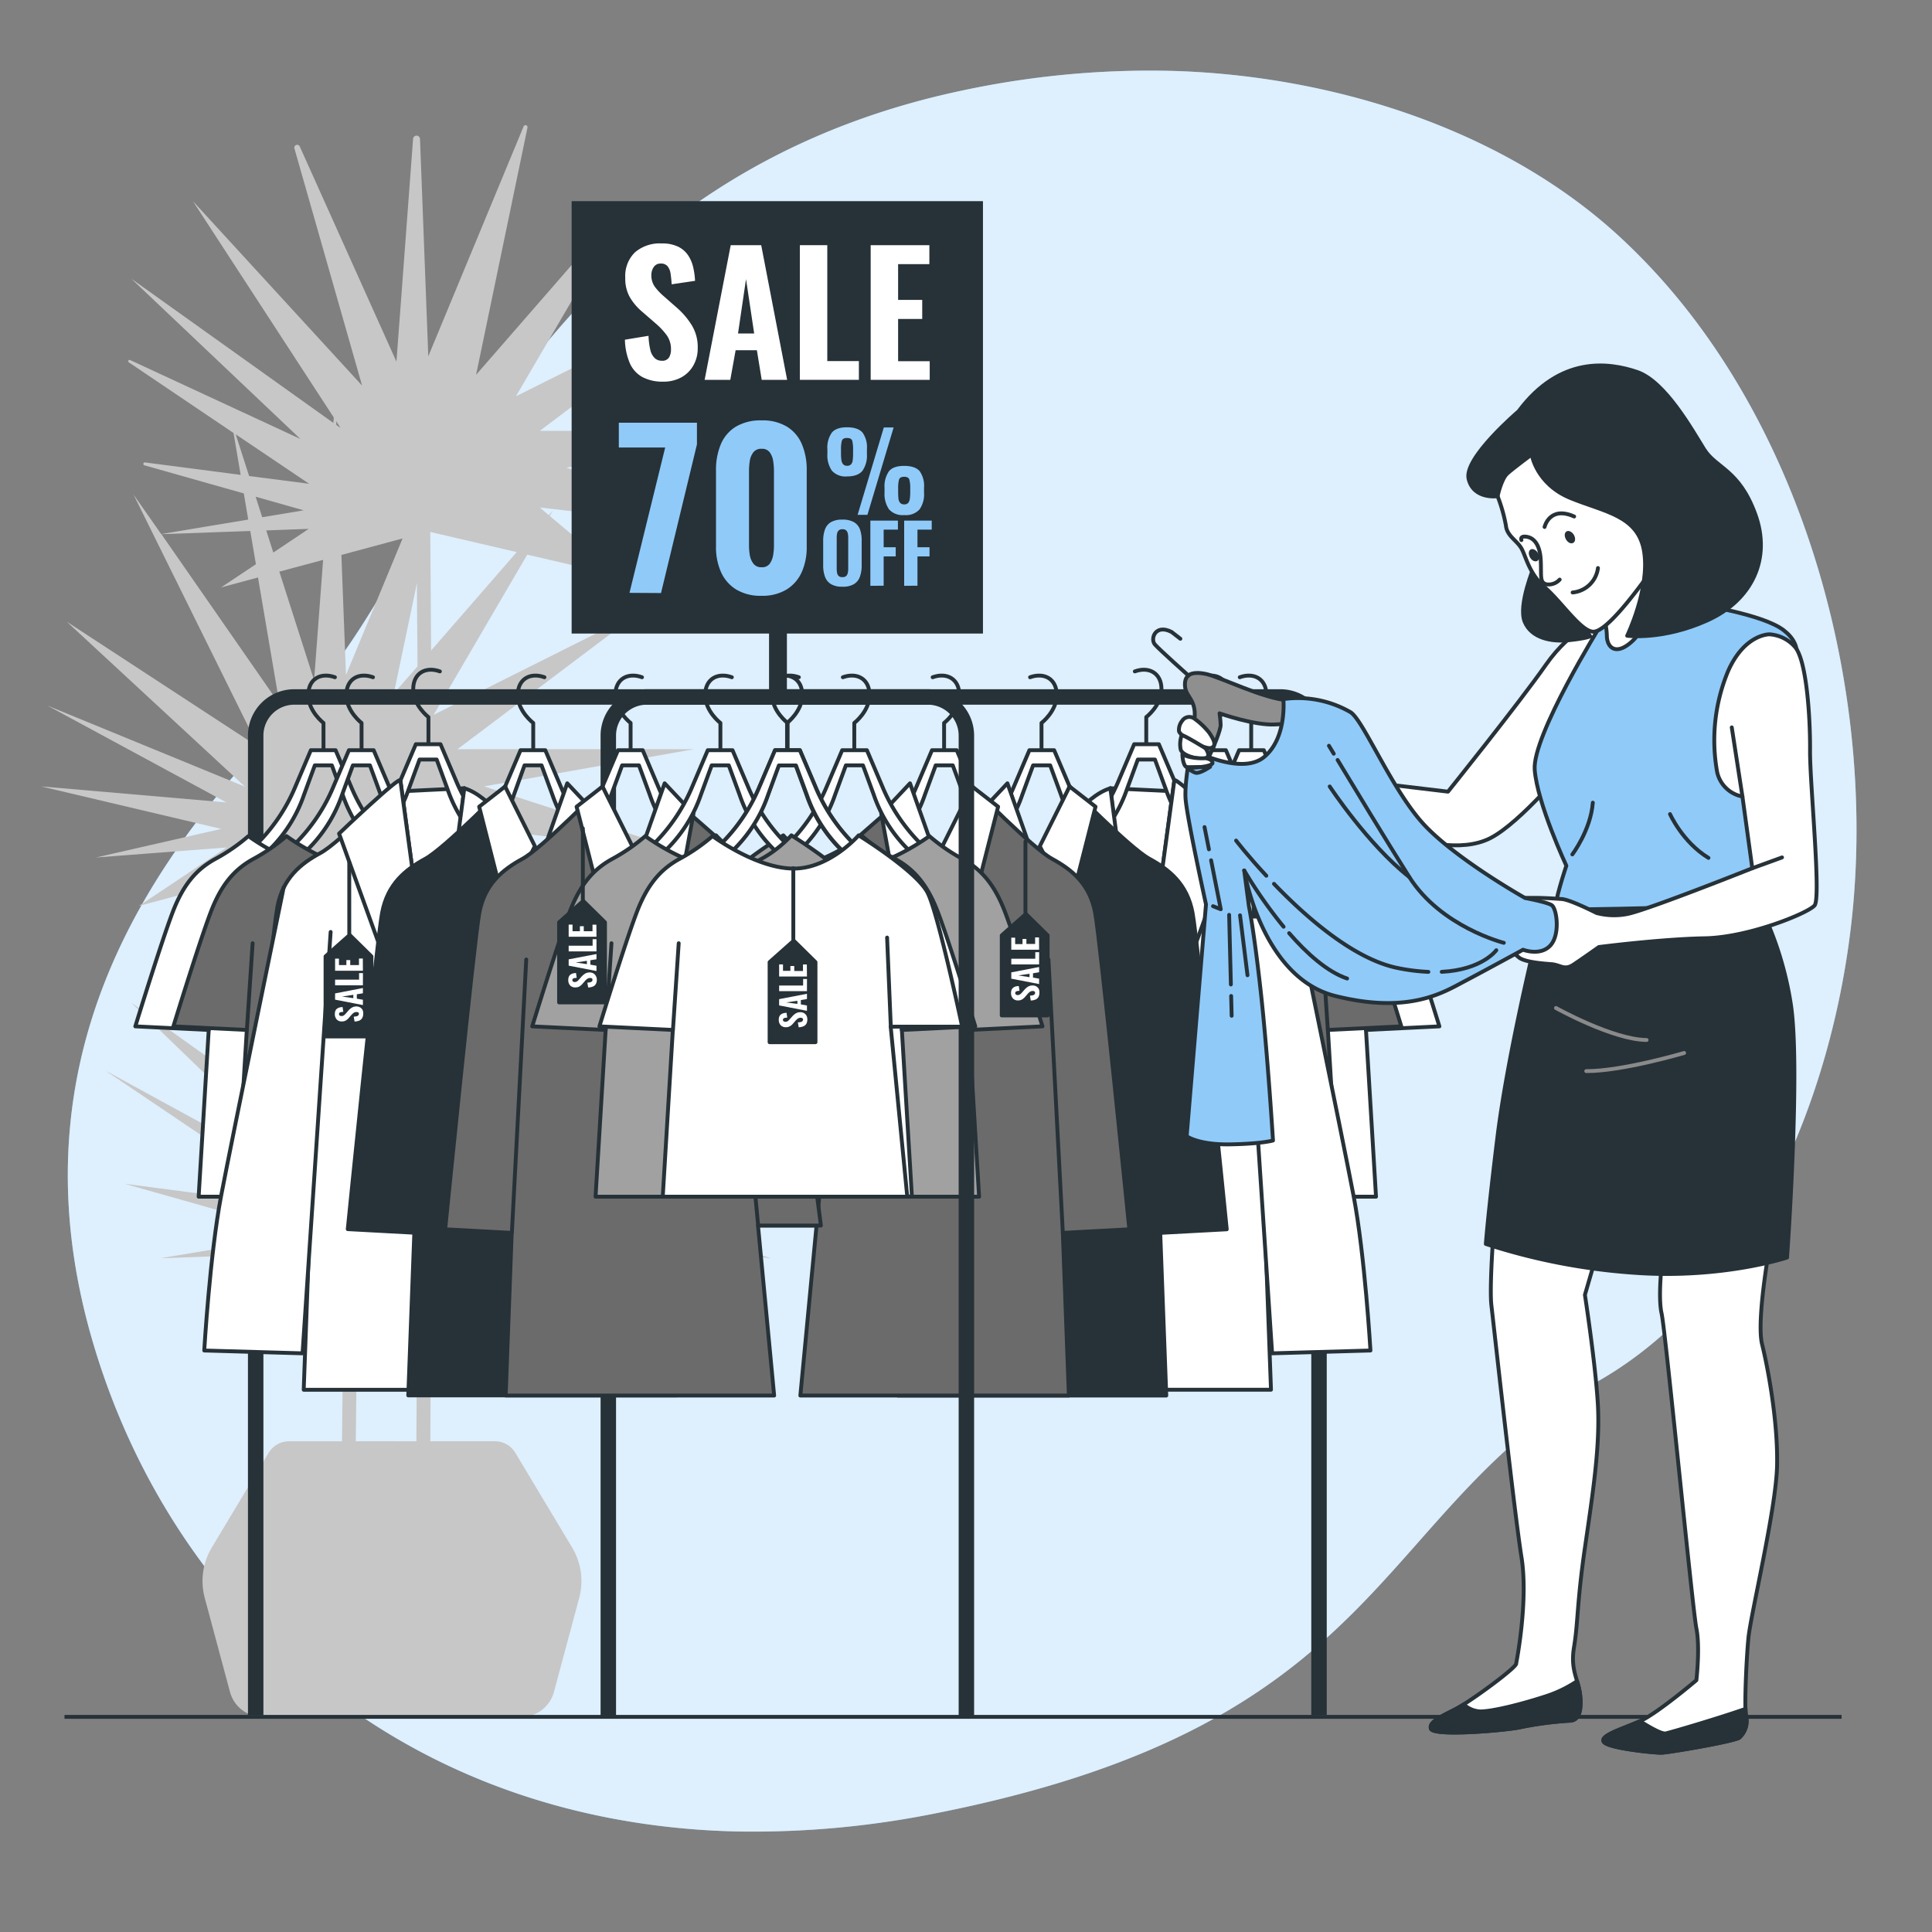 <svg xmlns="http://www.w3.org/2000/svg" viewBox="0 0 500 500"><rect x="0" y="0" width="500" height="500" fill="#808080" stroke="none"/><g id="freepik--background-simple--inject-50"><path d="M479,240c-5.12,43.34-24.9,93.73-64.43,116.88-59.71,35-54.71,88.78-171.26,112.17A239.15,239.15,0,0,1,191.64,474a199.31,199.31,0,0,1-25.36-2.06C92.2,461.09,42.35,409.6,24.06,347.44,0,265.7,48.05,212.18,79.91,179.94S135.09,47.23,249.49,23.33a232.24,232.24,0,0,1,53.11-5c40.7,1,85.1,14.36,115.82,42.26,2.3,2.09,4.54,4.27,6.73,6.51C467.85,110.88,486,181,479,240Z" style="fill:#90CAF9"></path><path d="M479,240c-5.12,43.34-24.9,93.73-64.43,116.88-59.71,35-54.71,88.78-171.26,112.17A239.15,239.15,0,0,1,191.64,474a199.31,199.31,0,0,1-25.36-2.06C92.2,461.09,42.35,409.6,24.06,347.44,0,265.7,48.05,212.18,79.91,179.94S135.09,47.23,249.49,23.33a232.24,232.24,0,0,1,53.11-5c40.7,1,85.1,14.36,115.82,42.26,2.3,2.09,4.54,4.27,6.73,6.51C467.85,110.88,486,181,479,240Z" style="fill:#fff;opacity:0.7"></path></g><g id="freepik--Plant--inject-50"><path d="M139.71,298.83l47.42-35.73-53.61,26.8L164.45,237,123.21,284.4l11.21-53.91,5.29,1.23L135,227.77,137.43,216l40.77,4.69-52.92-17.18,54.29-9.62H118.4l47.42-35.74L112.22,185l24.23-41.46L161,149.25l-18.73-15.71.86-1.47-1.1,1.27-2.33-2,52.23,6a.76.76,0,0,0,.33-1.48l-45.69-14.83L192.35,113a.76.76,0,0,0-.13-1.51H139.71l41.52-31.29a.67.67,0,0,0-.71-1.14l-47,23.5,27.3-46.7a.68.68,0,0,0-1.1-.79L123.21,97l13.31-64a.53.53,0,0,0-1-.31L110.84,92.21,108.7,36a.9.9,0,0,0-1.8,0l-4.3,57.6-25-55.64a.74.74,0,0,0-1.39.51l17.5,61.32L49.92,52.05l36.46,56-.11,1.4L34,72.14l43.75,41.47L33.67,93.18a.34.34,0,0,0-.35.58l27.12,18.3,1.84,10.84-24.72-3.22a.38.38,0,0,0-.16.75l25.7,7.27,1.14,6.76-22.53,3.76L34.56,128l32.3,65.29-49.58-32.4,46.14,42.71-51.16-21,46.35,25.07-48-4.15,46.65,11-32.43,7.4,33.8-2.59L35.93,234.47,75.58,223.8,88.48,269c0,3.57.1,8,.17,12.69L49.92,239.43l38.24,58.72L34,259.52l50.71,48.93L27.32,277.09l52.6,35.49-47.58-6.2,46.2,13.07-37,6.18,38.37-1.37L57.24,339.38,89,330.84c-.06,6-.15,13-.23,19.9-.1,8.55-.2,16.79-.26,22.27H74.79a6.2,6.2,0,0,0-5.28,3L54.8,400.52a16.89,16.89,0,0,0-1.82,13l6.54,24.35a8.71,8.71,0,0,0,8.42,6.46h67a8.73,8.73,0,0,0,8.42-6.46l6.54-24.35a16.89,16.89,0,0,0-1.82-13L133.37,376a6.17,6.17,0,0,0-5.28-3H111.37c.06-12.76.15-29.93.23-47.88L161,336.63l-21.3-17.87,59.79,6.88-52.92-17.19,54.29-9.62ZM137.22,216,133,226.12,118.4,213.86Zm-3.49-73.12-22.16,25.48c-.08-12.07-.17-23.1-.22-30.69ZM89.92,238.25c-.81-4.06-.34-12.35.13-18.09l11.68,2.72c-.73,2.22-.94,4.92-1.29,9.44-.09,1.21-.19,2.56-.32,4.07-.37,4.46-1.08,5.4-2.24,7a21.89,21.89,0,0,0-3.14,5.58c-.64,1.61-1.28,5.45-1.88,10.42l-.93-2.09A118.28,118.28,0,0,0,89.92,238.25Zm8.16,12a18.09,18.09,0,0,1,2.68-4.76c1.54-2.07,2.51-3.7,2.94-8.81.13-1.52.23-2.88.32-4.1.34-4.49.54-7,1.22-8.89l1.61.37L102.6,281l-6.82-15.14C96.52,258.18,97.32,252.16,98.08,250.26Zm3.83-70.77,6-28.6c0,6.5.1,13.89.15,21.58Zm2.28-40.13L89.54,174.68l-1.19-31.06ZM87,109l1.12,1.73L87.07,110ZM83.62,144.9l-2.33,31.16-9-28.12ZM70.73,143l-1.83-5.73,11-.4ZM61,112.4l19,12.8-15.53-2Zm5.16,16.15,12.43,3.52-10.73,1.79Zm-24.39,9.69,23-.82,1.46,8.6-9,6,9.54-2.57,5.58,32.81Zm44.67,82.65c-.46,5.87-.83,13.83,0,18.06.55,2.73,1,5.75,1.31,9l-11-24.41ZM92.07,373c.06-5.47.16-13.7.26-22.23.09-7.31.18-14.74.25-20.91L108,325.71c-.09,17.75-.17,34.68-.23,47.3Zm19.85-147.76,19.58,4.56-19.69,47.44c.09-19.2.14-34.95.14-41.4C112,233.15,111.94,229.52,111.92,225.25Z" style="fill:#c7c7c7"></path></g><g id="freepik--Floor--inject-50"><line x1="16.69" y1="444.32" x2="476.61" y2="444.32" style="fill:none;stroke:#263238;stroke-miterlimit:10"></line></g><g id="freepik--Sign--inject-50"><rect x="199.03" y="159.39" width="4.62" height="20.79" style="fill:#263238"></rect><rect x="147.94" y="52.06" width="106.45" height="111.9" style="fill:#263238"></rect><path d="M171.64,98.77a11,11,0,0,1-5.37-1.18A7.5,7.5,0,0,1,163,94a16.42,16.42,0,0,1-1.27-6.09l6.11-1a18.3,18.3,0,0,0,.45,3.59,4.33,4.33,0,0,0,1.12,2.15,2.62,2.62,0,0,0,1.87.71,2,2,0,0,0,1.87-.86,3.88,3.88,0,0,0,.5-2,6.16,6.16,0,0,0-1.06-3.68,17.91,17.91,0,0,0-2.77-3l-3.62-3.14a14.56,14.56,0,0,1-3.16-3.7,9.71,9.71,0,0,1-1.22-5.07,8.54,8.54,0,0,1,2.51-6.61,9.87,9.87,0,0,1,6.91-2.3,9.45,9.45,0,0,1,4.3.86,6.56,6.56,0,0,1,2.6,2.3,9.39,9.39,0,0,1,1.29,3.14,19.85,19.85,0,0,1,.45,3.38l-6.06.9a27.3,27.3,0,0,0-.28-2.79,3.81,3.81,0,0,0-.78-1.89,2.13,2.13,0,0,0-1.74-.69,2.06,2.06,0,0,0-1.85.92,3.7,3.7,0,0,0-.6,2,5.12,5.12,0,0,0,.84,3,15,15,0,0,0,2.3,2.47l3.53,3.1A19.87,19.87,0,0,1,179,84.12a10.81,10.81,0,0,1,1.57,6,8.82,8.82,0,0,1-1.12,4.44,7.9,7.9,0,0,1-3.11,3.09A9.5,9.5,0,0,1,171.64,98.77Z" style="fill:#fff"></path><path d="M182.36,98.3l6.75-34.85H197l6.71,34.85h-6.58l-1.25-7.66h-5.5L189,98.3Zm8.64-12h4.18l-2.11-14.07Z" style="fill:#fff"></path><path d="M207,98.3V63.45h7.1v30h8.18V98.3Z" style="fill:#fff"></path><path d="M225.33,98.3V63.45h15.19v4.91h-8.09v9.25h6.24v4.94h-6.24V93.48h8.18V98.3Z" style="fill:#fff"></path><path d="M162.91,153.43l9.24-37.61h-12V109.4h20.22V115l-9.3,38.48Z" style="fill:#90CAF9"></path><path d="M197.1,154.19a12.18,12.18,0,0,1-6.58-1.63,10.14,10.14,0,0,1-3.91-4.48,15.78,15.78,0,0,1-1.31-6.61V121.74a17.11,17.11,0,0,1,1.25-6.77,9.78,9.78,0,0,1,3.86-4.53,12.42,12.42,0,0,1,6.69-1.64,12.14,12.14,0,0,1,6.6,1.64,9.78,9.78,0,0,1,3.83,4.53,16.93,16.93,0,0,1,1.25,6.77v19.73a15.78,15.78,0,0,1-1.3,6.61,10.14,10.14,0,0,1-3.91,4.48A12,12,0,0,1,197.1,154.19Zm0-7.39a2.41,2.41,0,0,0,2.12-.93,5.41,5.41,0,0,0,.87-2.2,14.62,14.62,0,0,0,.21-2.36V121.9a17,17,0,0,0-.19-2.5,5.08,5.08,0,0,0-.84-2.25,2.42,2.42,0,0,0-2.17-1,2.49,2.49,0,0,0-2.2,1,4.88,4.88,0,0,0-.87,2.25,17,17,0,0,0-.19,2.5v19.41a14.62,14.62,0,0,0,.21,2.36,5,5,0,0,0,.93,2.2A2.5,2.5,0,0,0,197.1,146.8Z" style="fill:#90CAF9"></path><path d="M218,151.84a5.52,5.52,0,0,1-2.94-.67,3.7,3.7,0,0,1-1.55-1.9,8.49,8.49,0,0,1-.47-3V140a8.35,8.35,0,0,1,.47-3,3.61,3.61,0,0,1,1.55-1.88,5.73,5.73,0,0,1,2.94-.64,5.84,5.84,0,0,1,3,.65,3.66,3.66,0,0,1,1.56,1.88A8.26,8.26,0,0,1,223,140v6.29a8.49,8.49,0,0,1-.47,3,3.67,3.67,0,0,1-1.56,1.9A5.63,5.63,0,0,1,218,151.84Zm0-2.48a1.39,1.39,0,0,0,1-.3,1.49,1.49,0,0,0,.41-.81,5.47,5.47,0,0,0,.11-1.1v-8a5.2,5.2,0,0,0-.11-1.08,1.5,1.5,0,0,0-.41-.8,1.39,1.39,0,0,0-1-.3,1.31,1.31,0,0,0-.94.3,1.51,1.51,0,0,0-.42.8,5.22,5.22,0,0,0-.1,1.08v8a6.36,6.36,0,0,0,.09,1.1,1.49,1.49,0,0,0,.41.81A1.35,1.35,0,0,0,218,149.36Z" style="fill:#90CAF9"></path><path d="M225.25,151.61V134.73h7.13v2.34h-3.69v4.56h3.12V144h-3.12v7.58Z" style="fill:#90CAF9"></path><path d="M234,151.61V134.73h7.13v2.34h-3.69v4.56h3.12V144h-3.12v7.58Z" style="fill:#90CAF9"></path><path d="M219.21,123.3a4.71,4.71,0,0,1-3.91-1.48,6.94,6.94,0,0,1-1.17-4.38V116.3a6.7,6.7,0,0,1,1.15-4.34q1.14-1.38,3.93-1.38t4,1.35a6.52,6.52,0,0,1,1.15,4.28v1.32a6.88,6.88,0,0,1-1.16,4.31C222.39,122.82,221.07,123.3,219.21,123.3Zm0-2.76a1.31,1.31,0,0,0,1.06-.39,1.94,1.94,0,0,0,.42-1.12,14,14,0,0,0,.09-1.7v-1a9.39,9.39,0,0,0-.21-2.23c-.14-.5-.6-.75-1.36-.75s-1.19.24-1.34.74a8.29,8.29,0,0,0-.22,2.24v1a11.9,11.9,0,0,0,.1,1.69,2.09,2.09,0,0,0,.43,1.1A1.28,1.28,0,0,0,219.21,120.54Zm2.74,12.7,6.78-22.61h2.54l-6.78,22.61Zm12.05.06a4.71,4.71,0,0,1-3.92-1.48,7,7,0,0,1-1.16-4.36v-1.17a6.81,6.81,0,0,1,1.14-4.33c.75-.93,2.06-1.39,3.94-1.39s3.2.45,4,1.35a6.59,6.59,0,0,1,1.14,4.29v1.28a6.8,6.8,0,0,1-1.17,4.35A4.77,4.77,0,0,1,234,133.3Zm0-2.77a1.27,1.27,0,0,0,1.05-.39,2.27,2.27,0,0,0,.42-1.1,13.21,13.21,0,0,0,.1-1.66v-1a8.24,8.24,0,0,0-.23-2.25c-.15-.49-.59-.74-1.34-.74s-1.19.25-1.34.75a8.89,8.89,0,0,0-.22,2.24v1a15.9,15.9,0,0,0,.08,1.66,1.94,1.94,0,0,0,.44,1.1A1.32,1.32,0,0,0,234,130.53Z" style="fill:#90CAF9"></path></g><g id="freepik--Clothes--inject-50"><path d="M157.43,444.32V190.37a10,10,0,0,1,10-10H331.36a10,10,0,0,1,10,10V443.92" style="fill:none;stroke:#263238;stroke-linejoin:round;stroke-width:4px"></path><path d="M351.64,226.61l-4.83-3.35a45.66,45.66,0,0,1-15.74-19.71l-4-9.4h-6.39l-4,9.4a45.66,45.66,0,0,1-15.74,19.71l-4.83,3.35a10.78,10.78,0,0,0-4.36,8.92H356A10.78,10.78,0,0,0,351.64,226.61Zm-26,5H298c0-3,4.73-5.71,6.6-7.22l3.34-2.71a36.34,36.34,0,0,0,10.9-16l2.79-7.6h4.43l2.79,7.6a36.43,36.43,0,0,0,10.9,16l3.34,2.71c1.87,1.51,6.51,4.25,6.51,7.22Z" style="fill:#fff;stroke:#263238;stroke-linecap:round;stroke-linejoin:round"></path><path d="M323.81,194v-6.9s3.94-3,3.94-7.23-3.28-5.91-6.9-4.6" style="fill:none;stroke:#263238;stroke-linecap:round;stroke-linejoin:round"></path><path d="M305.44,216.19s7.32,8.45,16.53,8.59c9.78.16,21.27-8.4,21.27-8.4a47.9,47.9,0,0,0,8.51,5.88c5.11,2.79,8.48,6.88,11.16,14,3,7.89,9.6,29.36,9.6,29.36l-19,.93,2.6,43.15H292.82l4.28-44H278.63s6.12-29,8.91-34.6S305.44,216.19,305.44,216.19Z" style="fill:#fff;stroke:#263238;stroke-linecap:round;stroke-linejoin:round"></path><line x1="297.1" y1="265.7" x2="298.07" y2="242.64" style="fill:none;stroke:#263238;stroke-linecap:round;stroke-linejoin:round"></line><line x1="353.49" y1="266.51" x2="352" y2="244.11" style="fill:none;stroke:#263238;stroke-linecap:round;stroke-linejoin:round"></line><path d="M341.79,226.61,337,223.26a45.66,45.66,0,0,1-15.74-19.71l-4-9.4H310.8l-4,9.4A45.66,45.66,0,0,1,291,223.26l-4.83,3.35a10.78,10.78,0,0,0-4.36,8.92h64.31A10.78,10.78,0,0,0,341.79,226.61Zm-26,5H288.15c0-3,4.73-5.71,6.6-7.22l3.34-2.71a36.34,36.34,0,0,0,10.9-16l2.79-7.6h4.43l2.79,7.6a36.43,36.43,0,0,0,10.9,16l3.34,2.71c1.87,1.51,6.51,4.25,6.51,7.22Z" style="fill:#fff;stroke:#263238;stroke-linecap:round;stroke-linejoin:round"></path><path d="M314,194v-6.9s3.94-3,3.94-7.23-3.28-5.91-6.9-4.6" style="fill:none;stroke:#263238;stroke-linecap:round;stroke-linejoin:round"></path><path d="M295.59,216.19s7.32,8.45,16.53,8.59c9.78.16,21.27-8.4,21.27-8.4a47.9,47.9,0,0,0,8.51,5.88c5.11,2.79,8.48,6.88,11.16,14,3,7.89,9.6,29.36,9.6,29.36l-19,.93,2.6,43.15H283l4.28-44H268.78s6.12-29,8.91-34.6S295.59,216.19,295.59,216.19Z" style="fill:#6b6b6b;stroke:#263238;stroke-linecap:round;stroke-linejoin:round"></path><line x1="287.25" y1="265.7" x2="288.22" y2="242.64" style="fill:none;stroke:#263238;stroke-linecap:round;stroke-linejoin:round"></line><line x1="343.64" y1="266.51" x2="342.15" y2="244.11" style="fill:none;stroke:#263238;stroke-linecap:round;stroke-linejoin:round"></line><polygon points="287.37 204 304.51 204.82 304.51 278.25 284.15 278.25 287.37 204" style="fill:#fff;stroke:#263238;stroke-linecap:round;stroke-linejoin:round"></polygon><path d="M324.48,225.1l-4.83-3.34A45.75,45.75,0,0,1,303.91,202l-4-9.4h-6.39l-4,9.4a45.75,45.75,0,0,1-15.74,19.72l-4.83,3.34a10.8,10.8,0,0,0-4.36,8.93h64.31A10.8,10.8,0,0,0,324.48,225.1Zm-26,5H270.84c0-3,4.73-5.71,6.6-7.22l3.34-2.7a36.48,36.48,0,0,0,10.9-16l2.79-7.61h4.43l2.79,7.61a36.47,36.47,0,0,0,10.89,16l3.35,2.7c1.87,1.51,6.51,4.26,6.51,7.22Z" style="fill:#fff;stroke:#263238;stroke-linecap:round;stroke-linejoin:round"></path><path d="M296.65,192.49v-6.91s3.94-3,3.94-7.22-3.29-5.92-6.9-4.6" style="fill:none;stroke:#263238;stroke-linecap:round;stroke-linejoin:round"></path><path d="M287.36,204l7.45,65.51,9.1-67.48s15.56,15.92,20.68,18.71,9.77,6.52,11.16,14,8.84,81.89,8.84,81.89l-17.21.93,1.55,42.1H259.45l4.19-44H247.35s10.24-80.49,13-86.08S287.36,204,287.36,204Z" style="fill:#fff;stroke:#263238;stroke-linecap:round;stroke-linejoin:round"></path><path d="M287.36,204l9.15,69.88-2.18,2.9L274,216.46S280.4,206.09,287.36,204Z" style="fill:#fff;stroke:#263238;stroke-linecap:round;stroke-linejoin:round"></path><path d="M303.91,202l-12.49,92.2,28.35-78.51S303.82,200.49,303.91,202Z" style="fill:#fff;stroke:#263238;stroke-linecap:round;stroke-linejoin:round"></path><path d="M260.38,229.59s-13.3,64.65-16.21,79.92-4.36,40-4.36,40l25.44.73,7.27-109.05" style="fill:#fff;stroke:#263238;stroke-linecap:round;stroke-linejoin:round"></path><path d="M334.09,229.59s13.31,64.65,16.22,79.92,4.36,40,4.36,40l-25.45.73L322,241.17" style="fill:#fff;stroke:#263238;stroke-linecap:round;stroke-linejoin:round"></path><line x1="291.42" y1="294.24" x2="291.42" y2="360.4" style="fill:#fff;stroke:#263238;stroke-linecap:round;stroke-linejoin:round"></line><path d="M297.38,226.61l-4.84-3.35a45.57,45.57,0,0,1-15.73-19.71l-4-9.4h-6.4l-4,9.4a45.59,45.59,0,0,1-15.74,19.71l-4.83,3.35a10.81,10.81,0,0,0-4.36,8.92h64.32A10.81,10.81,0,0,0,297.38,226.61Zm-26,5H243.73c0-3,4.73-5.71,6.6-7.22l3.35-2.71a36.41,36.41,0,0,0,10.89-16l2.79-7.6h4.43l2.79,7.6a36.43,36.43,0,0,0,10.9,16l3.34,2.71c1.88,1.51,6.51,4.25,6.51,7.22Z" style="fill:#fff;stroke:#263238;stroke-linecap:round;stroke-linejoin:round"></path><path d="M269.54,194v-6.9s3.94-3,3.94-7.23-3.28-5.91-6.9-4.6" style="fill:none;stroke:#263238;stroke-linecap:round;stroke-linejoin:round"></path><path d="M260.26,205.51l7.44,21.4,9.11-23.36s15.55,15.92,20.67,18.71,9.77,6.51,11.16,14,8.84,81.88,8.84,81.88l-17.21.93,1.56,42.1H232.34l4.19-44H220.25s10.23-80.49,13-86.07S260.26,205.51,260.26,205.51Z" style="fill:#263238;stroke:#263238;stroke-linecap:round;stroke-linejoin:round"></path><polygon points="253.28 210.63 257.47 233.43 266.31 218.54 260.72 202.72 253.28 210.63" style="fill:#fff;stroke:#263238;stroke-linecap:round;stroke-linejoin:round"></polygon><polygon points="276.81 203.55 269.1 219 277.01 234.36 283.52 208.77 276.81 203.55" style="fill:#fff;stroke:#263238;stroke-linecap:round;stroke-linejoin:round"></polygon><line x1="300.27" y1="319.03" x2="296.55" y2="248.31" style="fill:none;stroke:#263238;stroke-linecap:round;stroke-linejoin:round"></line><line x1="236.53" y1="317.17" x2="243.04" y2="248.31" style="fill:none;stroke:#263238;stroke-linecap:round;stroke-linejoin:round"></line><path d="M272.17,226.61l-4.84-3.35a45.57,45.57,0,0,1-15.73-19.71l-4-9.4h-6.4l-4,9.4a45.59,45.59,0,0,1-15.74,19.71l-4.83,3.35a10.81,10.81,0,0,0-4.36,8.92h64.32A10.81,10.81,0,0,0,272.17,226.61Zm-26,5H218.52c0-3,4.73-5.71,6.6-7.22l3.35-2.71a36.41,36.41,0,0,0,10.89-16l2.79-7.6h4.43l2.79,7.6a36.51,36.51,0,0,0,10.9,16l3.34,2.71c1.88,1.51,6.51,4.25,6.51,7.22Z" style="fill:#fff;stroke:#263238;stroke-linecap:round;stroke-linejoin:round"></path><path d="M244.33,194v-6.9s3.94-3,3.94-7.23-3.28-5.91-6.9-4.6" style="fill:none;stroke:#263238;stroke-linecap:round;stroke-linejoin:round"></path><path d="M235.05,205.51l7.44,21.4,9.11-23.36s15.55,15.92,20.67,18.71,9.77,6.51,11.16,14,8.84,81.88,8.84,81.88l-17.21.93,1.56,42.1H207.13l4.19-44H195s10.23-80.49,13-86.07S235.05,205.51,235.05,205.51Z" style="fill:#6b6b6b;stroke:#263238;stroke-linecap:round;stroke-linejoin:round"></path><polygon points="228.07 210.63 232.26 233.43 241.1 218.54 235.51 202.72 228.07 210.63" style="fill:#fff;stroke:#263238;stroke-linecap:round;stroke-linejoin:round"></polygon><polygon points="251.59 203.55 243.89 219 251.8 234.36 258.31 208.77 251.59 203.55" style="fill:#fff;stroke:#263238;stroke-linecap:round;stroke-linejoin:round"></polygon><line x1="275.06" y1="319.03" x2="271.34" y2="248.31" style="fill:none;stroke:#263238;stroke-linecap:round;stroke-linejoin:round"></line><line x1="211.32" y1="317.17" x2="217.83" y2="248.31" style="fill:none;stroke:#263238;stroke-linecap:round;stroke-linejoin:round"></line><path d="M248.92,226.61l-4.83-3.35a45.66,45.66,0,0,1-15.74-19.71l-4-9.4h-6.39l-4,9.4a45.66,45.66,0,0,1-15.74,19.71l-4.83,3.35a10.78,10.78,0,0,0-4.36,8.92h64.31A10.78,10.78,0,0,0,248.92,226.61Zm-26,5H195.28c0-3,4.73-5.71,6.6-7.22l3.34-2.71a36.34,36.34,0,0,0,10.9-16l2.79-7.6h4.43l2.79,7.6a36.43,36.43,0,0,0,10.9,16l3.34,2.71c1.87,1.51,6.51,4.25,6.51,7.22Z" style="fill:#fff;stroke:#263238;stroke-linecap:round;stroke-linejoin:round"></path><path d="M221.09,194v-6.9s3.94-3,3.94-7.23-3.28-5.91-6.9-4.6" style="fill:none;stroke:#263238;stroke-linecap:round;stroke-linejoin:round"></path><path d="M202.72,216.19s7.32,8.45,16.53,8.59c9.78.16,21.27-8.4,21.27-8.4a47.9,47.9,0,0,0,8.51,5.88c5.11,2.79,8.48,6.88,11.16,14,3,7.89,9.6,29.36,9.6,29.36l-19,.93,2.6,43.15H190.1l4.28-44H175.91s6.12-29,8.91-34.6S202.72,216.19,202.72,216.19Z" style="fill:#a1a1a1;stroke:#263238;stroke-linecap:round;stroke-linejoin:round"></path><line x1="194.38" y1="265.7" x2="195.35" y2="242.64" style="fill:none;stroke:#263238;stroke-linecap:round;stroke-linejoin:round"></line><line x1="250.77" y1="266.51" x2="249.28" y2="244.11" style="fill:none;stroke:#263238;stroke-linecap:round;stroke-linejoin:round"></line><path d="M231.53,226.61l-4.84-3.35A45.57,45.57,0,0,1,211,203.55l-4-9.4h-6.4l-4,9.4a45.59,45.59,0,0,1-15.74,19.71l-4.83,3.35a10.81,10.81,0,0,0-4.36,8.92h64.32A10.81,10.81,0,0,0,231.53,226.61Zm-26,5H177.88c0-3,4.73-5.71,6.6-7.22l3.35-2.71a36.41,36.41,0,0,0,10.89-16l2.79-7.6h4.43l2.79,7.6a36.51,36.51,0,0,0,10.9,16l3.35,2.71c1.87,1.51,6.5,4.25,6.5,7.22Z" style="fill:#fff;stroke:#263238;stroke-linecap:round;stroke-linejoin:round"></path><path d="M203.69,194v-6.9s3.94-3,3.94-7.23-3.28-5.91-6.9-4.6" style="fill:none;stroke:#263238;stroke-linecap:round;stroke-linejoin:round"></path><path d="M185.32,216.19s7.33,8.45,16.53,8.59c9.78.16,21.27-8.4,21.27-8.4a47.9,47.9,0,0,0,8.51,5.88c5.12,2.79,8.48,6.88,11.17,14,3,7.89,9.6,29.36,9.6,29.36l-19,.93L236,309.66H172.7l4.28-44H158.51s6.12-29,8.92-34.6S185.32,216.19,185.32,216.19Z" style="fill:#fff;stroke:#263238;stroke-linecap:round;stroke-linejoin:round"></path><line x1="176.98" y1="265.7" x2="177.95" y2="242.64" style="fill:none;stroke:#263238;stroke-linecap:round;stroke-linejoin:round"></line><line x1="233.37" y1="266.51" x2="231.88" y2="244.11" style="fill:none;stroke:#263238;stroke-linecap:round;stroke-linejoin:round"></line><path d="M250.1,444.32V190.37a10,10,0,0,0-10-10H76.17a10,10,0,0,0-10,10V443.92" style="fill:none;stroke:#263238;stroke-linejoin:round;stroke-width:4px"></path><path d="M55.88,226.61l4.84-3.35a45.57,45.57,0,0,0,15.73-19.71l4-9.4h6.4l4,9.4a45.59,45.59,0,0,0,15.74,19.71l4.83,3.35a10.81,10.81,0,0,1,4.36,8.92H51.52A10.81,10.81,0,0,1,55.88,226.61Zm26,5h27.64c0-3-4.73-5.71-6.6-7.22l-3.35-2.71a36.41,36.41,0,0,1-10.89-16l-2.79-7.6H81.47l-2.79,7.6a36.51,36.51,0,0,1-10.9,16l-3.35,2.71c-1.87,1.51-6.5,4.25-6.5,7.22Z" style="fill:#fff;stroke:#263238;stroke-linecap:round;stroke-linejoin:round"></path><path d="M83.72,194v-6.9s-3.94-3-3.94-7.23,3.28-5.91,6.9-4.6" style="fill:none;stroke:#263238;stroke-linecap:round;stroke-linejoin:round"></path><path d="M102.09,216.19s-7.32,8.45-16.53,8.59c-9.78.16-21.27-8.4-21.27-8.4a47.9,47.9,0,0,1-8.51,5.88c-5.12,2.79-8.48,6.88-11.16,14-3,7.89-9.6,29.36-9.6,29.36l19,.93-2.61,43.15h63.28l-4.28-44H128.9s-6.12-29-8.91-34.6S102.09,216.19,102.09,216.19Z" style="fill:#fff;stroke:#263238;stroke-linecap:round;stroke-linejoin:round"></path><line x1="110.43" y1="265.7" x2="109.46" y2="242.64" style="fill:none;stroke:#263238;stroke-linecap:round;stroke-linejoin:round"></line><line x1="54.04" y1="266.51" x2="55.53" y2="244.11" style="fill:none;stroke:#263238;stroke-linecap:round;stroke-linejoin:round"></line><path d="M65.73,226.61l4.84-3.35A45.57,45.57,0,0,0,86.3,203.55l4-9.4h6.4l4,9.4a45.59,45.59,0,0,0,15.74,19.71l4.83,3.35a10.81,10.81,0,0,1,4.36,8.92H61.37A10.81,10.81,0,0,1,65.73,226.61Zm26,5h27.64c0-3-4.73-5.71-6.6-7.22l-3.35-2.71a36.41,36.41,0,0,1-10.89-16l-2.79-7.6H91.32l-2.79,7.6a36.51,36.51,0,0,1-10.9,16l-3.35,2.71c-1.87,1.51-6.5,4.25-6.5,7.22Z" style="fill:#fff;stroke:#263238;stroke-linecap:round;stroke-linejoin:round"></path><path d="M93.57,194v-6.9s-3.94-3-3.94-7.23,3.28-5.91,6.9-4.6" style="fill:none;stroke:#263238;stroke-linecap:round;stroke-linejoin:round"></path><path d="M111.94,216.19s-7.32,8.45-16.53,8.59c-9.78.16-21.27-8.4-21.27-8.4a47.9,47.9,0,0,1-8.51,5.88c-5.12,2.79-8.48,6.88-11.16,14-3,7.89-9.6,29.36-9.6,29.36l19,.93-2.61,43.15h63.28l-4.28-44h18.47s-6.12-29-8.91-34.6S111.94,216.19,111.94,216.19Z" style="fill:#6b6b6b;stroke:#263238;stroke-linecap:round;stroke-linejoin:round"></path><line x1="120.28" y1="265.7" x2="119.31" y2="242.64" style="fill:none;stroke:#263238;stroke-linecap:round;stroke-linejoin:round"></line><line x1="63.89" y1="266.51" x2="65.38" y2="244.11" style="fill:none;stroke:#263238;stroke-linecap:round;stroke-linejoin:round"></line><polygon points="120.16 204 103.02 204.82 103.02 278.25 123.38 278.25 120.16 204" style="fill:#fff;stroke:#263238;stroke-linecap:round;stroke-linejoin:round"></polygon><path d="M83,225.1l4.84-3.34A45.75,45.75,0,0,0,103.62,202l4-9.4H114l4,9.4a45.75,45.75,0,0,0,15.74,19.72l4.83,3.34A10.83,10.83,0,0,1,143,234H78.68A10.83,10.83,0,0,1,83,225.1Zm26,5h27.64c0-3-4.73-5.71-6.6-7.22l-3.35-2.7a36.47,36.47,0,0,1-10.89-16l-2.79-7.61h-4.43l-2.79,7.61a36.48,36.48,0,0,1-10.9,16l-3.34,2.7c-1.88,1.51-6.51,4.26-6.51,7.22Z" style="fill:#fff;stroke:#263238;stroke-linecap:round;stroke-linejoin:round"></path><path d="M110.88,192.49v-6.91s-3.94-3-3.94-7.22,3.28-5.92,6.9-4.6" style="fill:none;stroke:#263238;stroke-linecap:round;stroke-linejoin:round"></path><path d="M120.16,204l-7.44,65.51L103.62,202S88.06,218,82.94,220.75s-9.77,6.52-11.16,14-8.84,81.89-8.84,81.89l17.21.93-1.55,42.1h69.48l-4.19-44h16.28s-10.23-80.49-13-86.08S120.16,204,120.16,204Z" style="fill:#fff;stroke:#263238;stroke-linecap:round;stroke-linejoin:round"></path><path d="M120.16,204,111,273.89l2.18,2.9,20.35-60.33S127.13,206.09,120.16,204Z" style="fill:#fff;stroke:#263238;stroke-linecap:round;stroke-linejoin:round"></path><path d="M103.62,202l12.49,92.2L87.75,215.73S103.71,200.49,103.62,202Z" style="fill:#fff;stroke:#263238;stroke-linecap:round;stroke-linejoin:round"></path><path d="M147.15,229.59s13.3,64.65,16.21,79.92,4.36,40,4.36,40l-25.44.73L135,241.17" style="fill:#fff;stroke:#263238;stroke-linecap:round;stroke-linejoin:round"></path><path d="M73.43,229.59s-13.3,64.65-16.21,79.92-4.36,40-4.36,40l25.44.73,7.27-109.05" style="fill:#fff;stroke:#263238;stroke-linecap:round;stroke-linejoin:round"></path><line x1="116.11" y1="294.24" x2="116.11" y2="360.4" style="fill:#fff;stroke:#263238;stroke-linecap:round;stroke-linejoin:round"></line><path d="M110.15,226.61l4.83-3.35a45.59,45.59,0,0,0,15.74-19.71l4-9.4h6.4l4,9.4a45.64,45.64,0,0,0,15.73,19.71l4.84,3.35a10.81,10.81,0,0,1,4.36,8.92H105.79A10.81,10.81,0,0,1,110.15,226.61Zm26,5h27.64c0-3-4.72-5.71-6.59-7.22l-3.35-2.71a36.51,36.51,0,0,1-10.9-16l-2.79-7.6h-4.42L133,205.7a36.51,36.51,0,0,1-10.9,16l-3.35,2.71c-1.87,1.51-6.51,4.25-6.51,7.22Z" style="fill:#fff;stroke:#263238;stroke-linecap:round;stroke-linejoin:round"></path><path d="M138,194v-6.9s-4-3-4-7.23,3.29-5.91,6.9-4.6" style="fill:none;stroke:#263238;stroke-linecap:round;stroke-linejoin:round"></path><path d="M147.27,205.51l-7.44,21.4-9.11-23.36s-15.55,15.92-20.67,18.71-9.77,6.51-11.17,14S90,318.1,90,318.1l17.22.93-1.56,42.1h69.48l-4.18-44h16.28s-10.23-80.49-13-86.07S147.27,205.51,147.27,205.51Z" style="fill:#263238;stroke:#263238;stroke-linecap:round;stroke-linejoin:round"></path><polygon points="154.25 210.63 150.06 233.43 141.22 218.54 146.8 202.72 154.25 210.63" style="fill:#fff;stroke:#263238;stroke-linecap:round;stroke-linejoin:round"></polygon><polygon points="130.72 203.55 138.43 219 130.52 234.36 124.01 208.77 130.72 203.55" style="fill:#fff;stroke:#263238;stroke-linecap:round;stroke-linejoin:round"></polygon><line x1="107.26" y1="319.03" x2="110.98" y2="248.31" style="fill:none;stroke:#263238;stroke-linecap:round;stroke-linejoin:round"></line><line x1="171" y1="317.17" x2="164.48" y2="248.31" style="fill:none;stroke:#263238;stroke-linecap:round;stroke-linejoin:round"></line><path d="M135.36,226.61l4.83-3.35a45.59,45.59,0,0,0,15.74-19.71l4-9.4h6.4l4,9.4a45.59,45.59,0,0,0,15.74,19.71l4.83,3.35a10.81,10.81,0,0,1,4.36,8.92H131A10.81,10.81,0,0,1,135.36,226.61Zm26,5H189c0-3-4.72-5.71-6.59-7.22l-3.35-2.71a36.51,36.51,0,0,1-10.9-16l-2.79-7.6H161l-2.79,7.6a36.51,36.51,0,0,1-10.9,16l-3.35,2.71c-1.87,1.51-6.51,4.25-6.51,7.22Z" style="fill:#fff;stroke:#263238;stroke-linecap:round;stroke-linejoin:round"></path><path d="M163.2,194v-6.9s-3.95-3-3.95-7.23,3.29-5.91,6.9-4.6" style="fill:none;stroke:#263238;stroke-linecap:round;stroke-linejoin:round"></path><path d="M172.48,205.51,165,226.91l-9.11-23.36s-15.55,15.92-20.67,18.71-9.77,6.51-11.17,14-8.84,81.88-8.84,81.88l17.22.93-1.56,42.1h69.48l-4.18-44h16.28s-10.23-80.49-13-86.07S172.48,205.51,172.48,205.51Z" style="fill:#6b6b6b;stroke:#263238;stroke-linecap:round;stroke-linejoin:round"></path><polygon points="179.46 210.63 175.27 233.43 166.43 218.54 172.01 202.72 179.46 210.63" style="fill:#fff;stroke:#263238;stroke-linecap:round;stroke-linejoin:round"></polygon><polygon points="155.93 203.55 163.64 219 155.73 234.36 149.22 208.77 155.93 203.55" style="fill:#fff;stroke:#263238;stroke-linecap:round;stroke-linejoin:round"></polygon><line x1="132.47" y1="319.03" x2="136.19" y2="248.31" style="fill:none;stroke:#263238;stroke-linecap:round;stroke-linejoin:round"></line><line x1="196.21" y1="317.17" x2="189.69" y2="248.31" style="fill:none;stroke:#263238;stroke-linecap:round;stroke-linejoin:round"></line><path d="M158.6,226.61l4.84-3.35a45.57,45.57,0,0,0,15.73-19.71l4-9.4h6.4l4,9.4a45.59,45.59,0,0,0,15.74,19.71l4.83,3.35a10.81,10.81,0,0,1,4.36,8.92H154.24A10.81,10.81,0,0,1,158.6,226.61Zm26,5h27.64c0-3-4.73-5.71-6.6-7.22l-3.35-2.71a36.41,36.41,0,0,1-10.89-16l-2.79-7.6h-4.43l-2.79,7.6a36.51,36.51,0,0,1-10.9,16l-3.35,2.71c-1.87,1.51-6.5,4.25-6.5,7.22Z" style="fill:#fff;stroke:#263238;stroke-linecap:round;stroke-linejoin:round"></path><path d="M186.44,194v-6.9s-3.94-3-3.94-7.23,3.28-5.91,6.9-4.6" style="fill:none;stroke:#263238;stroke-linecap:round;stroke-linejoin:round"></path><path d="M204.81,216.19s-7.32,8.45-16.53,8.59c-9.78.16-21.27-8.4-21.27-8.4a47.9,47.9,0,0,1-8.51,5.88c-5.12,2.79-8.48,6.88-11.16,14-3,7.89-9.6,29.36-9.6,29.36l19,.93-2.61,43.15h63.28l-4.28-44h18.47s-6.12-29-8.91-34.6S204.81,216.19,204.81,216.19Z" style="fill:#a1a1a1;stroke:#263238;stroke-linecap:round;stroke-linejoin:round"></path><line x1="213.15" y1="265.7" x2="212.18" y2="242.64" style="fill:none;stroke:#263238;stroke-linecap:round;stroke-linejoin:round"></line><line x1="156.76" y1="266.51" x2="158.25" y2="244.11" style="fill:none;stroke:#263238;stroke-linecap:round;stroke-linejoin:round"></line><path d="M176,226.61l4.83-3.35a45.59,45.59,0,0,0,15.74-19.71l4-9.4H207l4,9.4a45.57,45.57,0,0,0,15.73,19.71l4.84,3.35a10.81,10.81,0,0,1,4.36,8.92H171.64A10.81,10.81,0,0,1,176,226.61Zm26,5h27.64c0-3-4.72-5.71-6.59-7.22l-3.35-2.71a36.51,36.51,0,0,1-10.9-16L206,198.1h-4.43l-2.79,7.6a36.41,36.41,0,0,1-10.89,16l-3.35,2.71c-1.87,1.51-6.51,4.25-6.51,7.22Z" style="fill:#fff;stroke:#263238;stroke-linecap:round;stroke-linejoin:round"></path><path d="M203.84,194v-6.9s-4-3-4-7.23,3.29-5.91,6.9-4.6" style="fill:none;stroke:#263238;stroke-linecap:round;stroke-linejoin:round"></path><path d="M222.21,216.19s-7.33,8.45-16.54,8.59c-9.77.16-21.26-8.4-21.26-8.4a47.9,47.9,0,0,1-8.51,5.88c-5.12,2.79-8.48,6.88-11.17,14-3,7.89-9.6,29.36-9.6,29.36l19,.93-2.61,43.15h63.28l-4.29-44H249s-6.12-29-8.91-34.6S222.21,216.19,222.21,216.19Z" style="fill:#fff;stroke:#263238;stroke-linecap:round;stroke-linejoin:round"></path><line x1="230.54" y1="265.7" x2="229.58" y2="242.64" style="fill:none;stroke:#263238;stroke-linecap:round;stroke-linejoin:round"></line><line x1="174.16" y1="266.51" x2="175.65" y2="244.11" style="fill:none;stroke:#263238;stroke-linecap:round;stroke-linejoin:round"></line><line x1="330.57" y1="192.18" x2="330.57" y2="210.6" style="fill:none;stroke:#263238;stroke-linecap:round;stroke-linejoin:round"></line><polygon points="336.31 237.21 324.43 237.21 324.43 216.48 330.68 210.94 336.31 216.48 336.31 237.21" style="fill:#263238;stroke:#263238;stroke-linecap:round;stroke-linejoin:round"></polygon><path d="M334.2,231.3a2.22,2.22,0,0,1-.25,1.11,1.49,1.49,0,0,1-.73.67,3.38,3.38,0,0,1-1.26.26l-.21-1.26a3.65,3.65,0,0,0,.74-.09.92.92,0,0,0,.44-.23.54.54,0,0,0,.15-.39.41.41,0,0,0-.18-.39.89.89,0,0,0-.41-.1,1.26,1.26,0,0,0-.76.22,4.53,4.53,0,0,0-.62.57l-.64.75a3,3,0,0,1-.77.65,2,2,0,0,1-1.05.26,1.76,1.76,0,0,1-1.36-.52,2,2,0,0,1-.48-1.43,1.93,1.93,0,0,1,.18-.89,1.4,1.4,0,0,1,.48-.54,2,2,0,0,1,.64-.26,5.9,5.9,0,0,1,.7-.1l.19,1.26-.58.05a.82.82,0,0,0-.39.16.46.46,0,0,0-.14.36.43.43,0,0,0,.19.39.79.79,0,0,0,.42.12,1.11,1.11,0,0,0,.63-.17,3.66,3.66,0,0,0,.51-.48l.64-.73a4.08,4.08,0,0,1,.89-.77,2.23,2.23,0,0,1,1.24-.33,1.87,1.87,0,0,1,.92.23,1.74,1.74,0,0,1,.64.65A2,2,0,0,1,334.2,231.3Z" style="fill:#fff"></path><path d="M334.1,229.09l-7.2-1.4v-1.63l7.2-1.38V226l-1.58.26v1.13l1.58.28Zm-2.48-1.79v-.86l-2.91.43Z" style="fill:#fff"></path><path d="M334.1,224h-7.2v-1.46h6.21v-1.69h1Z" style="fill:#fff"></path><path d="M334.1,220.21h-7.2v-3.14h1v1.67h1.92v-1.29h1v1.29h2.26v-1.69h1Z" style="fill:#fff"></path><line x1="205.31" y1="224.69" x2="205.31" y2="243.12" style="fill:none;stroke:#263238;stroke-linecap:round;stroke-linejoin:round"></line><polygon points="211.05 269.72 199.17 269.72 199.17 249 205.42 243.45 211.05 249 211.05 269.72" style="fill:#263238;stroke:#263238;stroke-linecap:round;stroke-linejoin:round"></polygon><path d="M208.94,263.81a2.28,2.28,0,0,1-.24,1.11,1.56,1.56,0,0,1-.74.67,3.57,3.57,0,0,1-1.26.27l-.21-1.27a3.65,3.65,0,0,0,.74-.09.87.87,0,0,0,.44-.23.53.53,0,0,0,.15-.39.39.39,0,0,0-.18-.38.78.78,0,0,0-.41-.11,1.34,1.34,0,0,0-.76.22,4,4,0,0,0-.61.57l-.65.75a2.78,2.78,0,0,1-.77.65,2,2,0,0,1-1.05.26,1.78,1.78,0,0,1-1.36-.52,2,2,0,0,1-.48-1.43,1.93,1.93,0,0,1,.18-.89,1.4,1.4,0,0,1,.48-.54,2.06,2.06,0,0,1,.65-.26,5.46,5.46,0,0,1,.69-.1l.19,1.26a4.51,4.51,0,0,0-.58.06.77.77,0,0,0-.39.16.46.46,0,0,0-.14.36.42.42,0,0,0,.19.38.79.79,0,0,0,.42.12,1.09,1.09,0,0,0,.63-.17,3.66,3.66,0,0,0,.51-.48l.64-.73a4.08,4.08,0,0,1,.89-.77,2.23,2.23,0,0,1,1.24-.33,1.87,1.87,0,0,1,.92.23,1.67,1.67,0,0,1,.64.65A2,2,0,0,1,208.94,263.81Z" style="fill:#fff"></path><path d="M208.84,261.6l-7.2-1.4v-1.62l7.2-1.39v1.36l-1.58.26v1.13l1.58.28Zm-2.48-1.79V259l-2.9.43Z" style="fill:#fff"></path><path d="M208.84,256.51h-7.2v-1.46h6.21v-1.69h1Z" style="fill:#fff"></path><path d="M208.84,252.72h-7.2v-3.14h1v1.67h1.91V250h1v1.29h2.26v-1.69h1Z" style="fill:#fff"></path><line x1="90.39" y1="223.2" x2="90.39" y2="241.63" style="fill:none;stroke:#263238;stroke-linecap:round;stroke-linejoin:round"></line><polygon points="96.13 268.23 84.25 268.23 84.25 247.51 90.5 241.97 96.13 247.51 96.13 268.23" style="fill:#263238;stroke:#263238;stroke-linecap:round;stroke-linejoin:round"></polygon><path d="M94,262.32a2.17,2.17,0,0,1-.25,1.11,1.56,1.56,0,0,1-.73.68,3.59,3.59,0,0,1-1.26.26l-.21-1.26a4.42,4.42,0,0,0,.74-.1.92.92,0,0,0,.44-.23.53.53,0,0,0,.15-.39.4.4,0,0,0-.18-.38.78.78,0,0,0-.41-.1,1.33,1.33,0,0,0-.76.21,4.08,4.08,0,0,0-.62.58l-.64.74a3,3,0,0,1-.77.66,2,2,0,0,1-1,.25,1.73,1.73,0,0,1-1.36-.52,2,2,0,0,1-.48-1.43,2,2,0,0,1,.18-.89,1.3,1.3,0,0,1,.48-.53,1.82,1.82,0,0,1,.64-.27,4.33,4.33,0,0,1,.7-.09l.19,1.25a4.51,4.51,0,0,0-.58.06.73.73,0,0,0-.39.16.46.46,0,0,0-.14.36.41.41,0,0,0,.19.38.79.79,0,0,0,.42.12,1,1,0,0,0,.63-.17,3,3,0,0,0,.51-.47l.64-.73a3.87,3.87,0,0,1,.89-.78,2.23,2.23,0,0,1,1.24-.33,1.78,1.78,0,0,1,.92.24,1.64,1.64,0,0,1,.64.64A2,2,0,0,1,94,262.32Z" style="fill:#fff"></path><path d="M93.92,260.11l-7.2-1.4v-1.62l7.2-1.39v1.36l-1.58.26v1.14l1.58.27Zm-2.48-1.79v-.86l-2.91.44Z" style="fill:#fff"></path><path d="M93.92,255h-7.2v-1.47h6.21v-1.69h1Z" style="fill:#fff"></path><path d="M93.92,251.23h-7.2v-3.14h1v1.67h1.92v-1.29h1v1.29h2.26v-1.69h1Z" style="fill:#fff"></path><line x1="265.39" y1="217.76" x2="265.39" y2="236.19" style="fill:none;stroke:#263238;stroke-linecap:round;stroke-linejoin:round"></line><polygon points="271.13 262.79 259.25 262.79 259.25 242.07 265.5 236.53 271.13 242.07 271.13 262.79" style="fill:#263238;stroke:#263238;stroke-linecap:round;stroke-linejoin:round"></polygon><path d="M269,256.89a2.34,2.34,0,0,1-.24,1.11,1.61,1.61,0,0,1-.74.67,3.38,3.38,0,0,1-1.26.26l-.21-1.26a3.65,3.65,0,0,0,.74-.09.81.81,0,0,0,.44-.24.52.52,0,0,0,.15-.38.41.41,0,0,0-.18-.39.78.78,0,0,0-.41-.1,1.26,1.26,0,0,0-.76.22,3.18,3.18,0,0,0-.61.57l-.65.75a3.17,3.17,0,0,1-.77.65,2,2,0,0,1-1,.25,1.74,1.74,0,0,1-1.36-.52,2,2,0,0,1-.48-1.42,1.93,1.93,0,0,1,.18-.89,1.4,1.4,0,0,1,.48-.54,1.87,1.87,0,0,1,.65-.27,4.08,4.08,0,0,1,.69-.09l.19,1.25c-.22,0-.41,0-.58.06a.87.87,0,0,0-.39.16.46.46,0,0,0-.14.36.41.41,0,0,0,.19.38.72.72,0,0,0,.42.13,1,1,0,0,0,.63-.18,3,3,0,0,0,.51-.47l.64-.73a4.41,4.41,0,0,1,.89-.78,2.31,2.31,0,0,1,1.24-.32,1.87,1.87,0,0,1,.92.23,1.71,1.71,0,0,1,.64.64A2,2,0,0,1,269,256.89Z" style="fill:#fff"></path><path d="M268.92,254.67l-7.2-1.39v-1.63l7.2-1.39v1.36l-1.58.26V253l1.58.28Zm-2.48-1.78V252l-2.9.44Z" style="fill:#fff"></path><path d="M268.92,249.59h-7.2v-1.47h6.21v-1.69h1Z" style="fill:#fff"></path><path d="M268.92,245.79h-7.2v-3.13h1v1.67h1.91V243h1v1.29h2.26v-1.69h1Z" style="fill:#fff"></path><line x1="150.84" y1="214.39" x2="150.84" y2="232.82" style="fill:none;stroke:#263238;stroke-linecap:round;stroke-linejoin:round"></line><polygon points="156.57 259.42 144.69 259.42 144.69 238.7 150.94 233.16 156.57 238.7 156.57 259.42" style="fill:#263238;stroke:#263238;stroke-linecap:round;stroke-linejoin:round"></polygon><path d="M154.46,253.52a2.34,2.34,0,0,1-.24,1.11,1.52,1.52,0,0,1-.74.67,3.38,3.38,0,0,1-1.26.26L152,254.3a3.47,3.47,0,0,0,.74-.09,1,1,0,0,0,.45-.23.55.55,0,0,0,.14-.39.41.41,0,0,0-.17-.39.8.8,0,0,0-.41-.1,1.24,1.24,0,0,0-.76.22,3.21,3.21,0,0,0-.62.57l-.65.75a3.12,3.12,0,0,1-.76.65,2,2,0,0,1-1.05.25,1.76,1.76,0,0,1-1.37-.52,2,2,0,0,1-.47-1.42,1.93,1.93,0,0,1,.18-.89,1.3,1.3,0,0,1,.47-.54,2,2,0,0,1,.65-.27,4.19,4.19,0,0,1,.7-.09l.18,1.25-.57.06a.78.78,0,0,0-.39.16.49.49,0,0,0,0,.74.73.73,0,0,0,.43.13,1.08,1.08,0,0,0,.62-.17,2.81,2.81,0,0,0,.51-.48l.64-.73a4.47,4.47,0,0,1,.9-.78,2.28,2.28,0,0,1,1.24-.32,1.84,1.84,0,0,1,.91.23,1.58,1.58,0,0,1,.64.64A1.92,1.92,0,0,1,154.46,253.52Z" style="fill:#fff"></path><path d="M154.37,251.3l-7.2-1.39v-1.63l7.2-1.38v1.36l-1.59.25v1.14l1.59.28Zm-2.48-1.78v-.86l-2.91.43Z" style="fill:#fff"></path><path d="M154.37,246.22h-7.2v-1.47h6.2v-1.69h1Z" style="fill:#fff"></path><path d="M154.37,242.42h-7.2v-3.13h1V241h1.91v-1.29h1V241h2.26v-1.69h1Z" style="fill:#fff"></path></g><g id="freepik--Character--inject-50"><path d="M414.67,160.08s-7.72,2.13-14.62,12-25.31,32.8-25.31,32.8l-19.31-2.31,11.12,14.63s11.36,3.78,19.26-.35,20.24-19.19,20.24-19.19L421.31,160Z" style="fill:#fff;stroke:#263238;stroke-linecap:round;stroke-linejoin:round"></path><path d="M386.56,318.36s-1.14,14.85-.58,19.54,5.92,53.55,7.77,65.05-1.37,27.56-1.37,27.56c.36.74-9.32,8-14.39,11.09-3,1.83-8.41,3.69-7.66,5.79s20.24.34,23.29-.42a89.78,89.78,0,0,1,12.44-1.64c1.88,0,3.27-1.24,2.95-5.94s-2.71-6.78-1.65-13.15.73-11.31,2.82-25.71,4-26.66,3.32-37.48-3.33-27.94-3.33-27.94l3.1-10.65Z" style="fill:#fff;stroke:#263238;stroke-linecap:round;stroke-linejoin:round"></path><path d="M383.19,442.92a6.76,6.76,0,0,1-4.39-1.82l-.81.5c-3,1.83-8.41,3.69-7.66,5.79s20.24.34,23.29-.42a89.78,89.78,0,0,1,12.44-1.64c1.88,0,3.27-1.24,2.95-5.94a19.2,19.2,0,0,0-.87-4.31,32.33,32.33,0,0,1-7.61,3.76C393.74,441.08,386.48,442.86,383.19,442.92Z" style="fill:#263238;stroke:#263238;stroke-linecap:round;stroke-linejoin:round"></path><path d="M430.23,325.56s-1.23,9.91-.21,14.36,8,76.58,9,81.5,0,13.42,0,13.42-10.19,8.66-14.63,10.62-10.52,3.72-9.32,5.35,13,2.82,14.88,2.79,18.78-2.93,20.17-3.9a5.79,5.79,0,0,0,1.78-5.45c-.5-1.63,0-14.12.58-20.25s7.15-33.31,7.42-44.61-2.35-25.38-3.87-31.47,1.9-25,1.9-25Z" style="fill:#fff;stroke:#263238;stroke-linecap:round;stroke-linejoin:round"></path><path d="M415.1,450.81c1.21,1.63,13,2.82,14.88,2.79s18.78-2.93,20.17-3.9a5.79,5.79,0,0,0,1.78-5.45,10.25,10.25,0,0,1-.18-2c-7.44,2.6-19.63,6.16-20.68,6.36-1.41.26-6.65-3.18-6.65-3.18C420,447.43,413.9,449.18,415.1,450.81Z" style="fill:#263238;stroke:#263238;stroke-linecap:round;stroke-linejoin:round"></path><path d="M396.77,246.15s-6.78,28.13-9.24,48.18-3,27.6-3,27.6a159.33,159.33,0,0,0,39.2,7.52c22.39,1.47,38.76-4,38.76-4s3.57-49.72.92-65.91a87.69,87.69,0,0,0-9-27.14l-51.66,2.78Z" style="fill:#263238;stroke:#263238;stroke-linecap:round;stroke-linejoin:round"></path><path d="M402.69,260.87s14.74,8.21,23.45,8.28" style="fill:none;stroke:#8a8a8a;stroke-linecap:round;stroke-linejoin:round"></path><path d="M435.85,272.51s-16.15,4.76-25.33,4.69" style="fill:none;stroke:#8a8a8a;stroke-linecap:round;stroke-linejoin:round"></path><path d="M414.25,161.82s-17.76,28.63-17.07,37.41,8.19,24.82,8.19,24.82-3.5,10.43-2.61,11.12,51.14-.94,51.14-.94,9-44.11,10.1-53.45,2.92-13.59-2.43-17.71-22.1-6.63-22.1-6.63l-24.91,2.19Z" style="fill:#90CAF9;stroke:#263238;stroke-linecap:round;stroke-linejoin:round"></path><path d="M406.92,221.12s4.76-6.29,5.3-13.39" style="fill:none;stroke:#263238;stroke-linecap:round;stroke-linejoin:round"></path><path d="M432.2,210.69s3.23,7.25,9.95,11.33" style="fill:none;stroke:#263238;stroke-linecap:round;stroke-linejoin:round"></path><path d="M397.08,146.47s-4.27,10.16-2.49,14.44,7,5.24,11.48,4.77,5.48-1,5.48-1-2.15-3-2.2-5.46,1-8.66-1.78-11.61S398.49,145,397.08,146.47Z" style="fill:#263238;stroke:#263238;stroke-linecap:round;stroke-linejoin:round"></path><path d="M414.56,158.63a15.6,15.6,0,0,1,1.29,5.9c.07,3.36,2.67,5.29,6.94,1.06s4.55-15.19,3.5-16.41S414.56,158.63,414.56,158.63Z" style="fill:#fff;stroke:#263238;stroke-linecap:round;stroke-linejoin:round"></path><path d="M387.58,128.42a41.51,41.51,0,0,1,2.15,7.59c.24,2.6,2.67,3.76,3.91,5.74s1.93,6.59,6.21,10.32,9.24,11.27,12.45,11.41,10.46-9.42,14-14.3,3.77-13.11-3.78-20.19S403.78,114.48,399,115a13.38,13.38,0,0,0-10.51,6.81A10.13,10.13,0,0,0,387.58,128.42Z" style="fill:#fff;stroke:#263238;stroke-linecap:round;stroke-linejoin:round"></path><path d="M393.74,139.77s-.49-1.16,1.39-.85,3.43,2.05,3.62,6.14-.36,5.74,1.52,6.17a3.84,3.84,0,0,0,3.37-1.23" style="fill:none;stroke:#263238;stroke-linecap:round;stroke-linejoin:round"></path><path d="M407,153.33a7.27,7.27,0,0,0,6.55-6.32" style="fill:none;stroke:#263238;stroke-linecap:round;stroke-linejoin:round"></path><path d="M407.3,138.4c.49.81.44,1.74-.12,2.08s-1.4,0-1.89-.86-.44-1.74.11-2.08S406.81,137.59,407.3,138.4Z" style="fill:#263238"></path><path d="M398,143.08c.49.81.44,1.74-.12,2.07s-1.4,0-1.89-.85-.44-1.74.11-2.08S397.49,142.27,398,143.08Z" style="fill:#263238"></path><path d="M399.73,136.38s1.28-5.56,7.66-2.71" style="fill:none;stroke:#263238;stroke-linecap:round;stroke-linejoin:round"></path><path d="M393,106.45s-14.23,12.1-12.93,17.49,7.51,4.48,7.51,4.48.92-4.43,2.5-5.86,6.33-4.94,6.33-4.94,1.15,7.61,10,11.26,17.74,4.49,19.12,14.1-4.42,21.55-4.42,21.55,9.25,1.23,20.79-4,16.57-15.95,12.34-27.51-10.13-11.8-13.23-16.76-10.07-17.53-17.34-20S403.77,92,393,106.45Z" style="fill:#263238;stroke:#263238;stroke-linecap:round;stroke-linejoin:round"></path><path d="M457.92,164.16s-6.42-.1-10.68,9.5a46.5,46.5,0,0,0-2.84,26.18,8.24,8.24,0,0,0,6.54,6.3l2.55,18.56s-27.92,11.13-32.55,11.88a17.62,17.62,0,0,1-7.76-.3s-6.71-3.42-8.92-3.6-5.77-.34-7.1-.31l-2.43,0s5.13,2.12,6.49,3.87.55,6-1.19,7.33-10.85.42-10.85.42a32,32,0,0,0,4.06,3.91c1.57,1.08,5.79,1.44,8.22,1.62s3.36,1.71,5.76.12,6.56-4.55,6.56-4.55,16.13-2.07,27.42-2.27,26.68-6.47,28.41-8.49-1.24-31.65-1.17-40.06-.88-23.68-4-26.95A9.6,9.6,0,0,0,457.92,164.16Z" style="fill:#fff;stroke:#263238;stroke-linecap:round;stroke-linejoin:round"></path><line x1="450.94" y1="206.14" x2="448.18" y2="188.25" style="fill:none;stroke:#263238;stroke-linecap:round;stroke-linejoin:round"></line><line x1="453.49" y1="224.7" x2="461.19" y2="221.9" style="fill:none;stroke:#263238;stroke-linecap:round;stroke-linejoin:round"></line><path d="M307.57,174.83s-1.23.7-.84,3.16,2.92,3.33,2.41,8-1.91,13.69-1.77,14.93.28,2.8,1.62,2.78,1.3-2.72,3.26-6.58,3.67-8.28,3.65-9.51-.28-3-.28-3,9.05,3.2,14.44,2.88,14.71-.83,15.95-.74,3.37-.51,1.42-2.61-7.7-2.56-14-2.9-17.53-6-21.26-6.8S307.57,174.83,307.57,174.83Z" style="fill:#8f8f8f;stroke:#263238;stroke-linecap:round;stroke-linejoin:round"></path><path d="M307.57,174.83s-7.43-6.61-8.69-8.05.12-5.4,4.32-3.23l2.28,1.76" style="fill:none;stroke:#263238;stroke-linecap:round;stroke-linejoin:round"></path><path d="M332.13,180.93s1,10.07-5,15-18.9-2-18.9-2-1.67,8-1.42,12.59,5.3,27.53,5.3,27.53l-5,60s3,2.26,11.28,2.11,11.06-1,11.06-1-1.4-22.64-3.18-38.65-3.05-21.94-3.05-21.94L322,225.28s4.47,27.7,23.58,32.48,28.1-1,33.34-3.75,15.24-8.22,15.24-8.22,4.49,1.74,7.09-1.12,1.64-9.62.3-10.43-6.85-1.83-6.85-1.83-17.17-9.64-25.77-18.58S352.74,186,349.4,184.25A27.22,27.22,0,0,0,332.13,180.93Z" style="fill:#90CAF9;stroke:#263238;stroke-linecap:round;stroke-linejoin:round"></path><path d="M346.17,196.68c4,6.64,12.5,20.72,18.56,30.3C372.91,239.9,389.18,244,389.18,244" style="fill:none;stroke:#263238;stroke-linecap:round;stroke-linejoin:round"></path><path d="M343.93,193s.45.76,1.24,2.06" style="fill:none;stroke:#263238;stroke-linecap:round;stroke-linejoin:round"></path><path d="M373.12,251.51c10.5-.54,14.12-5.59,14.12-5.59" style="fill:none;stroke:#263238;stroke-linecap:round;stroke-linejoin:round"></path><path d="M329.71,228.74c8.31,8.63,20.65,19.48,32,21.78a50.66,50.66,0,0,0,7.95,1" style="fill:none;stroke:#263238;stroke-linecap:round;stroke-linejoin:round"></path><path d="M319.9,217.54s3,3.93,7.82,9.1" style="fill:none;stroke:#263238;stroke-linecap:round;stroke-linejoin:round"></path><path d="M333.63,241.5c4.5,5.19,9.83,10,15,11.74" style="fill:none;stroke:#263238;stroke-linecap:round;stroke-linejoin:round"></path><path d="M322,225.28a120.31,120.31,0,0,0,10.19,14.56" style="fill:none;stroke:#263238;stroke-linecap:round;stroke-linejoin:round"></path><polyline points="313.43 222.64 315.93 235.31 313.93 234.52" style="fill:none;stroke:#263238;stroke-linecap:round;stroke-linejoin:round"></polyline><line x1="311.73" y1="214.05" x2="312.87" y2="219.81" style="fill:none;stroke:#263238;stroke-linecap:round;stroke-linejoin:round"></line><line x1="318.62" y1="257.76" x2="318.75" y2="262.88" style="fill:none;stroke:#263238;stroke-linecap:round;stroke-linejoin:round"></line><line x1="318.1" y1="236.76" x2="318.55" y2="254.78" style="fill:none;stroke:#263238;stroke-linecap:round;stroke-linejoin:round"></line><line x1="320.92" y1="236.88" x2="322.85" y2="252.39" style="fill:none;stroke:#263238;stroke-linecap:round;stroke-linejoin:round"></line><path d="M344.13,203.54s9.86,15,20.6,23.44" style="fill:none;stroke:#263238;stroke-linecap:round;stroke-linejoin:round"></path><path d="M309.14,186a2.21,2.21,0,0,0-3.19.54,3.71,3.71,0,0,0-.83,2.7c.5,1.63,6.92,4.81,8.32,4.32s.91-1.9-.54-4A19.19,19.19,0,0,0,309.14,186Z" style="fill:#fff;stroke:#263238;stroke-linecap:round;stroke-linejoin:round"></path><path d="M305.83,190.26a7,7,0,0,0-.27,3.72c.48,1.68,4.88,2.72,6.45,2.24s-.05-2.58-.05-2.58S306.5,190.25,305.83,190.26Z" style="fill:#fff;stroke:#263238;stroke-linecap:round;stroke-linejoin:round"></path><path d="M306,195.21s.05,3,1.18,3.35,6.64-.12,6.62-1.13-1.82-1.21-1.82-1.21S308.41,196.51,306,195.21Z" style="fill:#fff;stroke:#263238;stroke-linecap:round;stroke-linejoin:round"></path><path d="M307.21,198.56a5.8,5.8,0,0,0,2.17,1.42c1.13.32,3.79-1.53,3.79-1.53Z" style="fill:none;stroke:#263238;stroke-linecap:round;stroke-linejoin:round"></path></g></svg>
